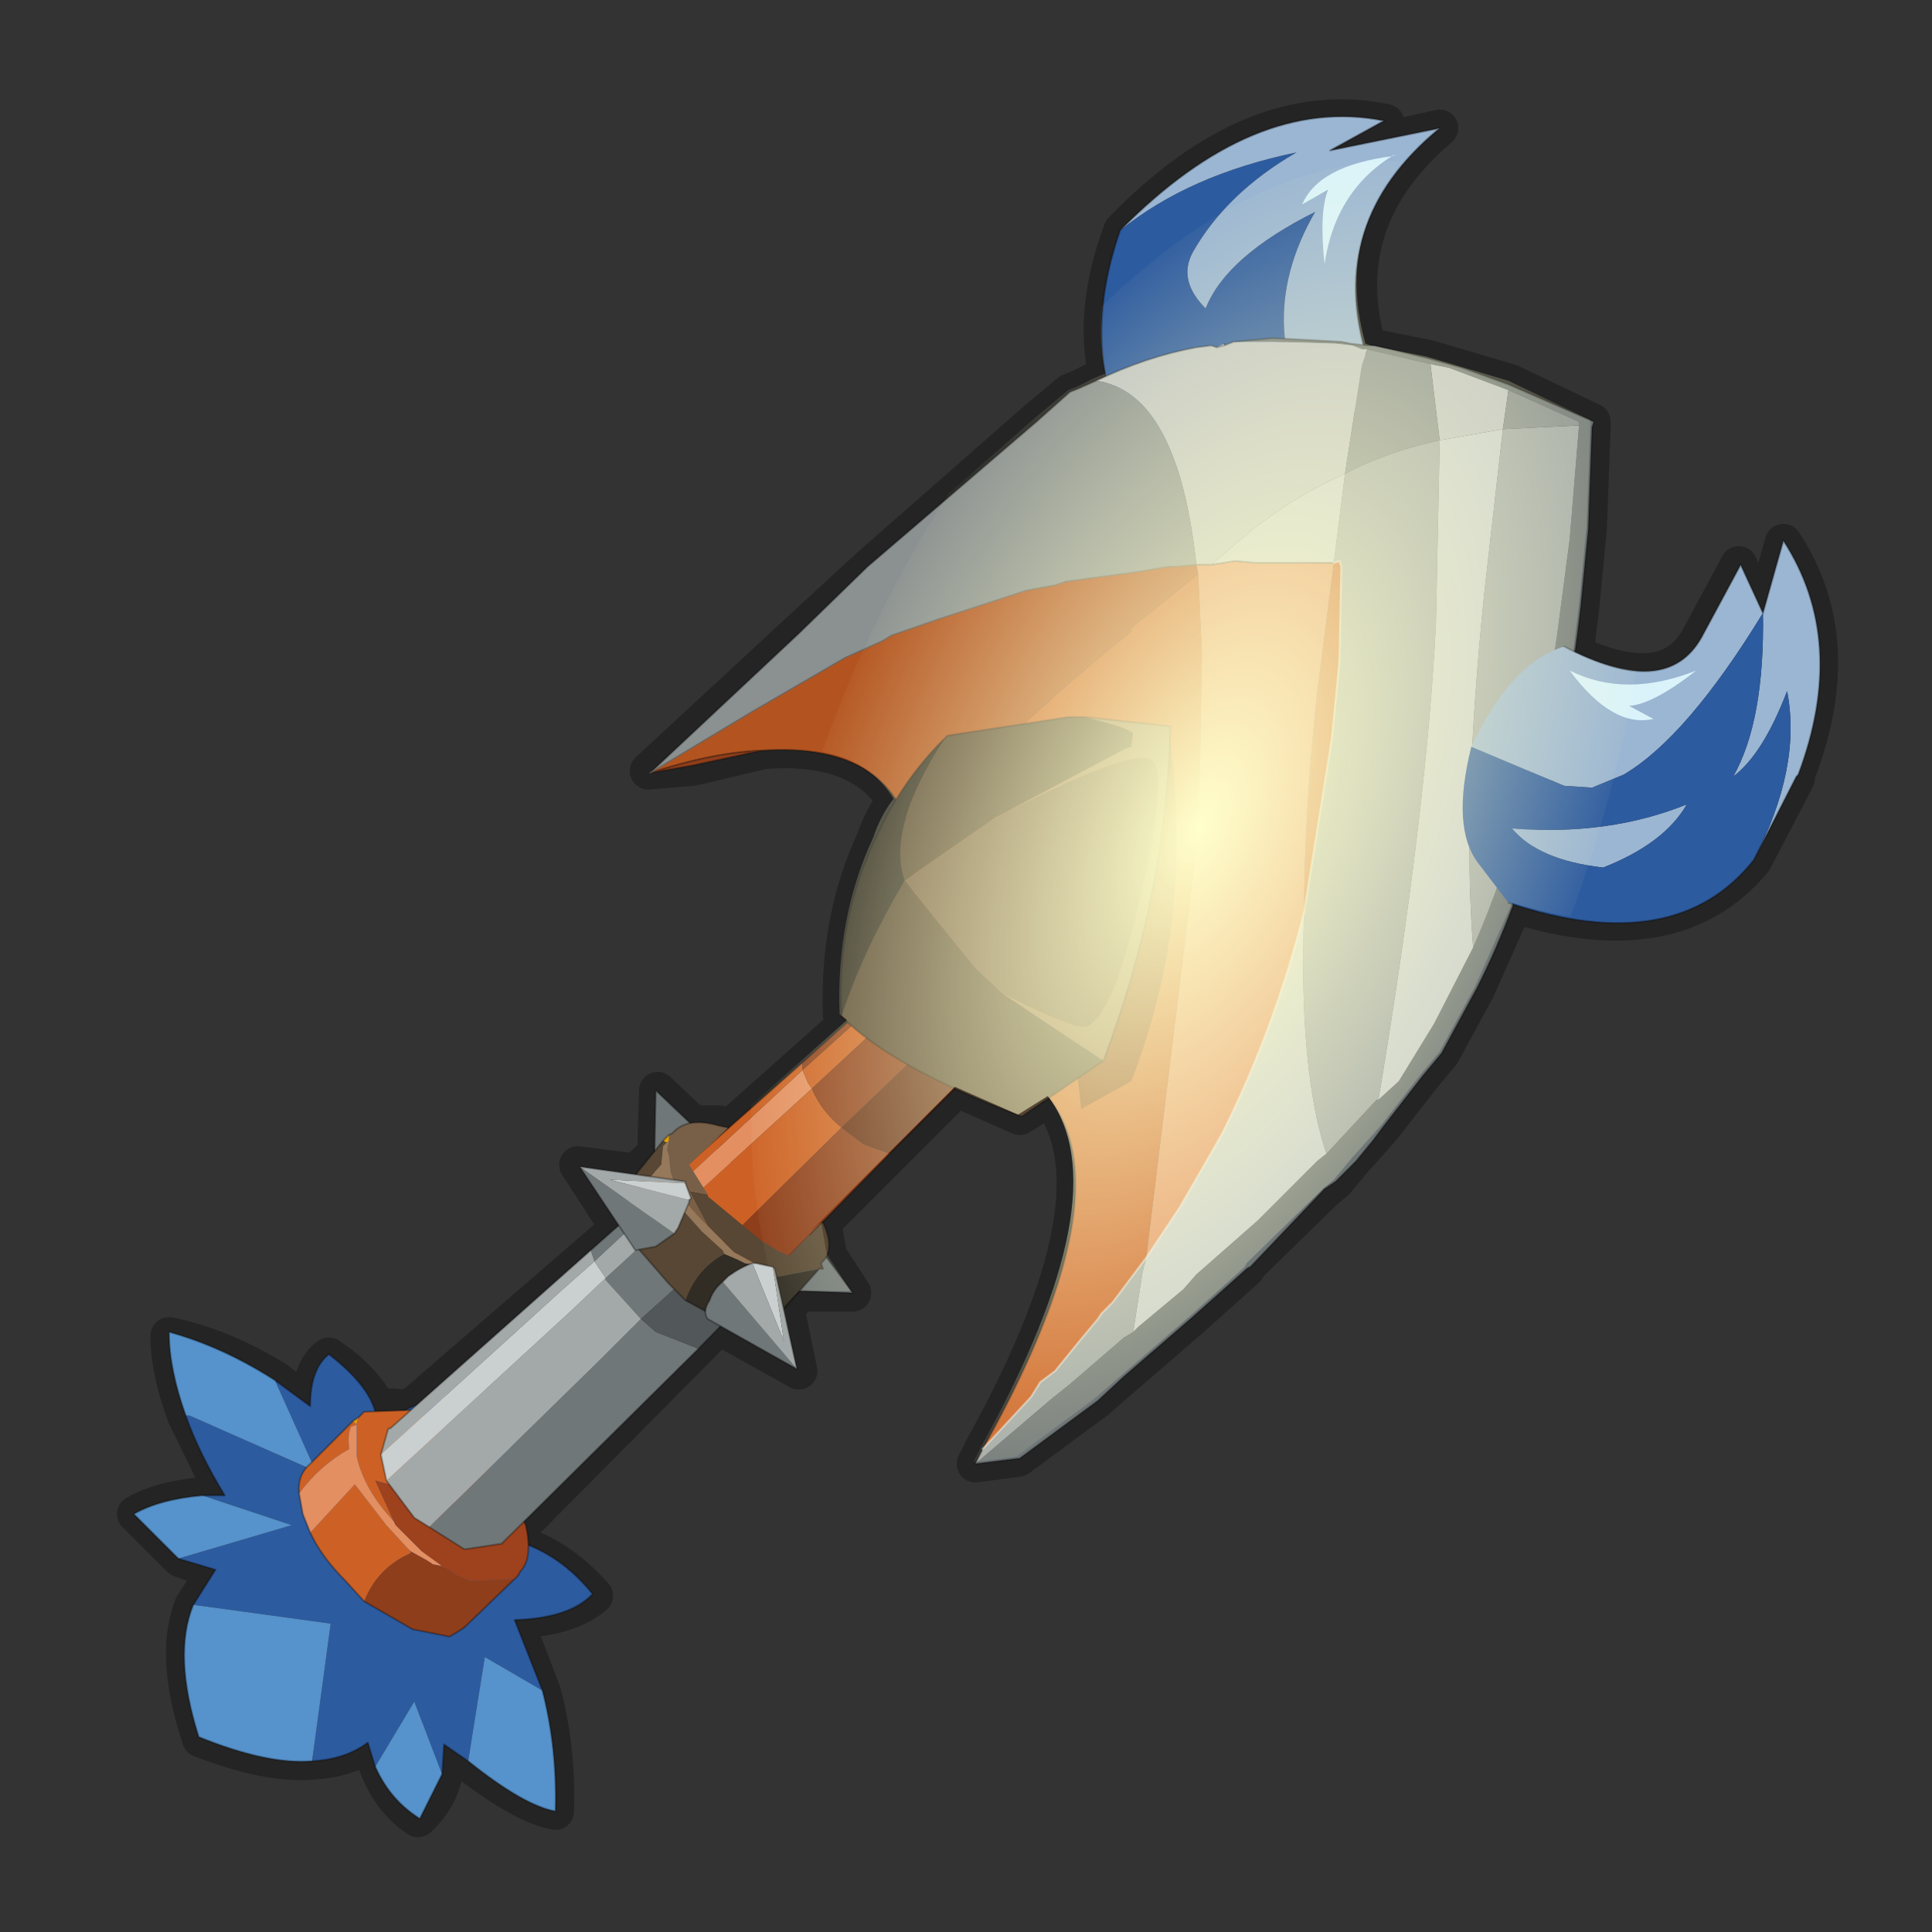 <?xml version="1.0" encoding="UTF-8" standalone="no"?>
<svg xmlns:xlink="http://www.w3.org/1999/xlink" height="520.0px" width="520.0px" xmlns="http://www.w3.org/2000/svg">
  <rect width="100%" height="100%" fill="#333333" stroke="none"/>
  <g transform="matrix(10.0, 0.0, 0.0, 10.0, 0.0, 0.0)">
    <use height="51.85" transform="matrix(1.0, 0.0, 0.0, 1.0, 0.05, 0.05)" width="51.85" xlink:href="#sprite0"/>
  </g>
  <defs>
    <g id="sprite0" transform="matrix(1.0, 0.0, 0.0, 1.0, -0.05, -0.05)">
      <use height="52.0" transform="matrix(0.998, 0.0, 0.0, 0.998, 0.05, 0.05)" width="52.0" xlink:href="#sprite1"/>
      <use height="46.8" transform="matrix(1.0, 0.0, 0.0, 1.0, 3.15, 2.65)" width="46.3" xlink:href="#shape1"/>
      <clipPath id="clipPath0" transform="matrix(1.0, 0.0, 0.0, 1.0, -0.05, -0.05)">
        <use height="45.8" transform="matrix(1.0, 0.0, 0.0, 1.0, 3.65, 3.15)" width="45.3" xlink:href="#shape2"/>
      </clipPath>
      <g clip-path="url(#clipPath0)">
        <use height="37.7" transform="matrix(0.573, 0.0, -0.28, 0.95, 26.75, 4.35)" width="37.7" xlink:href="#sprite2"/>
      </g>
    </g>
    <g id="sprite1" transform="matrix(1.0, 0.0, 0.0, 1.0, 0.0, 0.0)">
      <use height="52.0" transform="matrix(1.0, 0.0, 0.0, 1.0, 0.0, 0.0)" width="52.0" xlink:href="#shape0"/>
    </g>
    <g id="shape0" transform="matrix(1.0, 0.0, 0.0, 1.0, 0.0, 0.0)">
      <path d="M0.0 0.0 L52.0 0.0 52.0 52.0 0.0 52.0 0.0 0.0" fill="#ffba2e" fill-opacity="0.0" fill-rule="evenodd" stroke="none"/>
    </g>
    <g id="shape1" transform="matrix(1.0, 0.0, 0.0, 1.0, -3.15, -2.65)">
      <path d="M42.85 11.35 L42.85 11.5 42.75 14.2 42.55 16.3 42.4 17.5 42.4 17.6 Q44.9 18.75 45.75 17.15 L46.8 15.2 47.45 16.55 48.0 14.6 Q49.75 17.25 48.35 20.85 L48.35 20.95 47.2 23.15 Q45.1 25.7 40.75 24.35 L39.75 26.6 38.8 28.35 38.3 28.95 37.25 30.3 36.9 30.7 36.45 31.2 35.95 31.8 35.65 32.05 33.6 34.05 33.55 34.15 32.1 35.45 30.25 37.05 29.5 37.7 27.4 39.25 26.25 39.4 26.45 39.0 Q30.25 32.15 28.25 29.55 L27.45 30.05 25.75 29.3 21.85 33.2 22.15 32.95 22.3 33.8 22.95 34.8 21.55 34.8 21.15 35.2 21.5 36.9 19.35 35.7 13.65 41.45 14.2 41.65 Q15.15 42.0 16.0 42.95 15.3 43.55 13.85 43.6 L14.6 45.55 Q15.0 47.05 14.95 48.75 14.1 48.6 12.6 47.45 L12.0 46.95 11.95 47.75 Q11.8 48.45 11.25 48.95 10.5 48.45 10.15 47.5 L9.9 46.95 Q9.3 47.35 8.4 47.4 7.2 47.5 5.4 46.8 4.65 44.55 5.2 43.2 L5.8 42.3 4.85 41.95 3.65 40.75 Q4.35 40.35 5.5 40.25 L6.05 40.25 5.0 38.1 Q4.55 36.9 4.55 35.95 6.0 36.25 7.45 37.15 L8.35 37.85 Q8.35 36.85 8.85 36.5 9.75 37.1 10.15 37.85 L11.05 37.9 11.1 37.85 16.65 33.05 15.55 31.35 17.1 31.55 17.65 31.05 17.7 29.35 18.65 30.25 19.35 30.25 19.6 30.35 19.2 30.75 22.85 27.5 22.65 27.35 Q22.55 24.75 23.55 22.6 23.75 22.0 24.1 21.55 23.15 20.0 20.55 20.2 L18.65 20.65 17.45 20.75 21.5 17.0 23.4 15.25 27.9 11.3 28.8 10.55 29.05 10.45 29.45 10.25 29.8 10.1 Q29.4 8.35 30.2 6.2 33.75 2.55 37.3 3.3 L35.8 4.1 38.75 3.45 Q35.85 5.9 36.8 9.3 L36.95 9.35 38.45 9.65 39.3 9.9 40.65 10.3 42.85 11.35 M10.4 38.55 L10.45 38.5 10.4 38.55 M11.05 37.9 L11.05 37.95 11.05 37.9" fill="none" stroke="#000000" stroke-linecap="round" stroke-linejoin="round" stroke-opacity="0.302" stroke-width="1.0"/>
      <path d="M7.4 37.15 L8.35 37.85 Q8.35 36.85 8.85 36.45 10.15 37.45 10.15 38.35 12.15 37.2 13.45 37.4 14.15 39.45 13.3 41.35 14.85 41.55 15.95 42.9 15.35 43.55 13.85 43.6 L14.6 45.5 13.05 44.6 12.6 47.4 11.95 46.95 11.9 47.75 11.15 45.8 10.1 47.55 9.9 46.9 Q9.3 47.35 8.4 47.4 L8.9 43.7 5.25 43.2 5.2 43.2 5.8 42.25 4.8 41.95 7.85 41.05 5.45 40.25 6.05 40.25 Q5.35 39.1 5.0 38.1 L5.1 38.1 8.5 39.6 7.4 37.15" fill="#2d5b9f" fill-rule="evenodd" stroke="none"/>
      <path d="M7.4 37.15 L8.5 39.6 5.1 38.1 5.0 38.1 Q4.55 36.85 4.55 35.85 6.0 36.25 7.4 37.15 M5.45 40.25 L7.85 41.05 4.8 41.95 3.6 40.75 Q4.3 40.35 5.45 40.25 M5.2 43.2 L5.25 43.2 8.9 43.7 8.4 47.4 Q7.2 47.5 5.35 46.75 4.65 44.55 5.2 43.2 M10.1 47.55 L11.15 45.8 11.9 47.75 11.3 48.95 Q10.5 48.45 10.1 47.55 M12.6 47.4 L13.05 44.6 14.6 45.5 Q15.0 47.05 14.95 48.75 14.1 48.6 12.6 47.4" fill="#5692cb" fill-rule="evenodd" stroke="none"/>
      <path d="M14.6 45.5 L13.85 43.6 Q15.35 43.55 15.95 42.9 14.85 41.55 13.3 41.35 14.15 39.45 13.45 37.4 12.15 37.2 10.15 38.35 10.15 37.45 8.85 36.45 8.35 36.85 8.35 37.85 L7.4 37.15 Q6.0 36.25 4.55 35.85 4.55 36.85 5.0 38.1 5.35 39.1 6.05 40.25 L5.45 40.25 Q4.3 40.35 3.6 40.75 L4.8 41.95 5.8 42.25 5.2 43.2 Q4.65 44.55 5.35 46.75 7.2 47.5 8.4 47.4 9.3 47.35 9.9 46.9 L10.1 47.55 Q10.5 48.45 11.3 48.95 L11.9 47.75 11.95 46.95 12.6 47.4 M14.6 45.5 Q15.0 47.05 14.95 48.75 14.1 48.6 12.6 47.4" fill="none" stroke="#000000" stroke-linecap="round" stroke-linejoin="round" stroke-opacity="0.302" stroke-width="0.05"/>
      <path d="M9.5 38.25 L9.65 38.15 9.6 38.3 9.6 38.35 9.5 38.25 M11.05 41.75 L11.05 41.8 11.05 41.75" fill="#e6a000" fill-rule="evenodd" stroke="none"/>
      <path d="M11.9 42.15 L11.95 42.2 12.0 42.2 12.3 42.4 12.55 42.5 12.65 42.55 13.85 42.5 12.5 43.8 12.35 43.9 12.1 44.05 11.1 43.85 9.8 43.1 Q10.15 42.2 11.05 41.8 L11.05 41.75 11.5 42.0 11.65 42.1 11.9 42.15" fill="#8f3e1b" fill-rule="evenodd" stroke="none"/>
      <path d="M14.1 40.95 L10.1 39.85 10.6 40.95 Q9.8 40.1 9.6 39.2 L9.6 38.65 9.6 38.55 9.6 38.3 9.65 38.15 9.75 38.05 9.8 38.0 11.15 37.95 Q12.1 38.3 12.95 39.2 L13.75 40.3 14.1 40.95 M9.8 43.1 L9.3 42.55 Q8.65 41.9 8.35 41.25 L9.55 39.95 10.4 41.05 10.95 41.65 11.05 41.75 11.05 41.8 Q10.15 42.2 9.8 43.1 M8.05 40.2 Q8.0 39.7 8.35 39.4 L8.4 39.35 9.5 38.25 9.6 38.35 9.45 38.4 Q9.35 38.6 9.4 39.0 8.6 39.45 8.05 40.2" fill="#cd6125" fill-rule="evenodd" stroke="none"/>
      <path d="M10.6 40.95 L10.65 41.05 11.35 41.75 11.9 42.15 11.65 42.1 11.5 42.0 11.05 41.75 10.95 41.65 10.4 41.05 9.55 39.95 8.35 41.25 8.15 40.75 8.05 40.2 Q8.6 39.45 9.4 39.0 9.35 38.6 9.45 38.4 L9.6 38.35 9.6 38.3 9.6 38.55 9.6 38.65 9.6 39.2 Q9.8 40.1 10.6 40.95" fill="#e38f62" fill-rule="evenodd" stroke="none"/>
      <path d="M14.1 40.95 L14.15 41.05 Q14.35 41.95 14.0 42.3 L13.95 42.4 13.9 42.45 13.85 42.5 12.65 42.55 12.55 42.5 12.3 42.4 12.0 42.2 11.95 42.2 11.9 42.15 11.35 41.75 10.65 41.05 10.6 40.95 10.1 39.85 14.1 40.95" fill="#9e421d" fill-rule="evenodd" stroke="none"/>
      <path d="M13.85 42.5 L13.9 42.45 13.95 42.4 14.0 42.3 Q14.35 41.95 14.15 41.05 L14.1 40.95 M13.85 42.5 L12.5 43.8 12.35 43.9 12.1 44.05 11.1 43.85 9.8 43.1 9.3 42.55 Q8.65 41.9 8.35 41.25 L8.15 40.75 8.05 40.2 Q8.0 39.7 8.35 39.4 L8.4 39.35 9.5 38.25 9.65 38.15 9.75 38.05 9.8 38.0 11.15 37.95 Q12.1 38.3 12.95 39.2 L13.75 40.3 14.1 40.95" fill="none" stroke="#000000" stroke-linecap="round" stroke-linejoin="round" stroke-opacity="0.302" stroke-width="0.05"/>
      <path d="M19.7 31.3 L19.75 31.4 19.65 31.8 19.6 31.8 19.5 31.85 18.85 32.25 18.7 32.3 18.1 32.3 Q17.7 32.3 17.6 32.05 L17.65 29.35 19.7 31.3" fill="#707778" fill-rule="evenodd" stroke="none"/>
      <path d="M19.7 31.3 L17.65 29.35 17.6 32.05 Q17.7 32.3 18.1 32.3 L18.7 32.3 18.85 32.25 19.5 31.85 19.6 31.8 19.65 31.8 19.75 31.4 19.7 31.3 Z" fill="none" stroke="#000000" stroke-linecap="round" stroke-linejoin="round" stroke-opacity="0.302" stroke-width="0.05"/>
      <path d="M21.3 32.55 L21.15 32.5 Q21.0 32.45 20.75 32.65 L20.7 32.65 20.75 32.7 20.3 33.35 20.2 33.55 Q20.1 33.9 20.15 34.2 20.15 34.6 20.35 34.7 L22.95 34.8 21.3 32.55" fill="#707778" fill-rule="evenodd" stroke="none"/>
      <path d="M21.3 32.55 L22.95 34.8 20.35 34.7 Q20.15 34.6 20.15 34.2 20.1 33.9 20.2 33.55 L20.3 33.35 20.75 32.7 20.7 32.65 20.75 32.65 Q21.0 32.45 21.15 32.5 L21.3 32.55 Z" fill="none" stroke="#000000" stroke-linecap="round" stroke-linejoin="round" stroke-opacity="0.302" stroke-width="0.05"/>
      <path d="M21.6 28.8 L21.75 29.15 21.85 29.3 18.4 32.45 18.2 31.95 21.6 28.8" fill="#e38f62" fill-rule="evenodd" stroke="none"/>
      <path d="M30.65 24.35 L30.25 24.2 30.2 24.2 29.6 23.85 29.35 23.6 28.85 22.9 25.3 26.1 21.85 29.3 21.75 29.15 21.6 28.8 25.15 25.6 25.15 25.7 25.2 25.55 28.65 22.5 28.65 22.25 28.7 22.2 29.25 22.25 30.1 22.95 30.7 23.75 30.7 24.3 30.65 24.35 M18.2 31.95 L18.15 31.85 18.1 31.7 21.6 28.6 21.6 28.8 18.2 31.95 M18.4 32.45 L21.85 29.3 Q22.1 29.9 22.65 30.35 L19.35 33.6 18.45 32.65 18.4 32.45" fill="#cd6125" fill-rule="evenodd" stroke="none"/>
      <path d="M28.65 22.25 L28.65 22.5 25.2 25.55 25.15 25.6 21.6 28.8 21.6 28.6 28.65 22.25 M21.85 29.3 L25.3 26.1 28.85 22.9 29.35 23.6 29.6 23.85 28.4 24.8 26.1 27.05 22.65 30.35 23.25 30.8 23.95 31.05 20.85 34.2 19.8 33.85 19.35 33.6 22.65 30.35 Q22.1 29.9 21.85 29.3" fill="#8f3e1b" fill-rule="evenodd" stroke="none"/>
      <path d="M25.2 25.55 L25.15 25.7 25.15 25.6 25.2 25.55" fill="#f2db00" fill-rule="evenodd" stroke="none"/>
      <path d="M29.6 23.85 L30.2 24.2 30.25 24.2 30.65 24.35 27.45 27.6 27.15 27.85 23.95 31.05 23.25 30.8 22.65 30.35 26.1 27.05 28.4 24.8 29.6 23.85 M27.45 27.6 L27.15 27.85 27.45 27.6" fill="#662b13" fill-rule="evenodd" stroke="none"/>
      <path d="M16.3 34.4 L16.3 34.45 16.3 34.4" fill="#a3bde3" fill-rule="evenodd" stroke="none"/>
      <path d="M18.1 31.7 L18.15 31.85 18.2 31.95 16.7 33.3 16.0 33.95 15.9 33.65 18.1 31.7 M18.8 36.3 L13.5 41.55 12.5 41.7 11.55 41.1 16.2 36.55 17.25 35.5 16.3 34.45 16.3 34.4 16.9 33.85 18.4 32.45 18.45 32.65 19.35 33.6 17.75 35.05 17.25 35.5 17.65 35.85 18.8 36.3" fill="#707778" fill-rule="evenodd" stroke="none"/>
      <path d="M15.9 33.65 L16.0 33.95 16.7 33.3 18.2 31.95 18.4 32.45 16.9 33.85 16.3 34.4 16.3 34.45 17.25 35.5 16.2 36.55 11.55 41.1 11.15 40.85 10.4 39.85 15.35 35.3 16.3 34.4 16.0 33.95 15.15 34.7 10.25 39.15 10.45 38.45 10.5 38.45 15.9 33.65" fill="#a3a9a9" fill-rule="evenodd" stroke="none"/>
      <path d="M10.4 39.85 L10.25 39.15 15.15 34.7 16.0 33.95 16.3 34.4 15.35 35.3 10.4 39.85" fill="#cacfcf" fill-rule="evenodd" stroke="none"/>
      <path d="M19.35 33.6 L19.8 33.85 20.85 34.2 18.8 36.3 17.65 35.85 17.25 35.5 17.75 35.05 19.35 33.6" fill="#525759" fill-rule="evenodd" stroke="none"/>
      <path d="M30.65 24.35 L30.7 24.3 30.7 23.75 30.1 22.95 29.25 22.25 28.7 22.2 28.65 22.25 21.6 28.6 18.1 31.7 15.9 33.65 M23.95 31.05 L27.15 27.85 27.45 27.6 30.65 24.35 M20.85 34.2 L23.95 31.05 M20.85 34.2 L18.8 36.3 13.5 41.55 12.5 41.7 11.55 41.1 11.15 40.85 10.4 39.85 10.25 39.15 10.45 38.45 10.5 38.45 15.9 33.65" fill="none" stroke="#000000" stroke-linecap="round" stroke-linejoin="round" stroke-opacity="0.302" stroke-width="0.05"/>
      <path d="M30.15 6.2 Q32.0 4.7 34.9 4.1 33.0 5.2 32.1 6.8 31.7 7.55 32.45 8.3 33.0 6.9 35.4 5.7 33.55 8.9 35.75 11.95 L34.2 12.85 Q31.5 13.1 30.3 11.6 L30.25 11.6 Q29.1 9.2 30.15 6.2" fill="#2d5b9f" fill-rule="evenodd" stroke="none"/>
      <path d="M30.15 6.2 Q33.75 2.55 37.25 3.25 L35.8 4.05 38.75 3.45 Q35.65 6.0 36.8 9.65 36.85 10.95 35.75 11.95 33.55 8.9 35.4 5.7 33.0 6.9 32.45 8.3 31.7 7.55 32.1 6.8 33.0 5.2 34.9 4.1 32.0 4.7 30.15 6.2" fill="#9bb6d2" fill-rule="evenodd" stroke="none"/>
      <path d="M35.75 11.95 Q36.85 10.95 36.8 9.65 35.65 6.0 38.75 3.45 L35.8 4.05 37.25 3.25 Q33.75 2.55 30.15 6.2 29.1 9.2 30.25 11.6 L30.35 11.75 M35.75 11.95 L34.2 12.85 Q31.5 13.1 30.3 11.6" fill="none" stroke="#000000" stroke-linecap="round" stroke-linejoin="round" stroke-opacity="0.302" stroke-width="0.05"/>
      <path d="M37.5 4.2 L37.55 4.15 Q35.95 5.1 35.65 7.1 35.5 5.7 35.75 5.1 L35.05 5.5 Q35.5 4.45 37.5 4.2" fill="#daf3fa" fill-rule="evenodd" stroke="none"/>
      <path d="M33.2 9.2 L34.25 9.1 36.1 9.2 36.35 9.25 36.8 9.3 37.0 9.3 38.45 9.65 39.35 9.9 40.6 10.35 42.9 11.35 42.85 11.5 42.75 14.25 42.55 16.3 Q41.85 22.45 39.75 26.6 L38.8 28.35 38.3 28.95 37.25 30.3 36.95 30.7 36.5 31.25 35.95 31.8 35.65 32.0 33.65 34.1 Q33.6 34.1 33.5 34.2 L32.1 35.45 30.25 37.05 29.55 37.7 27.45 39.25 26.25 39.4 28.3 37.65 28.8 37.25 30.25 36.0 30.5 35.85 30.65 35.7 31.85 34.7 32.2 34.3 33.85 32.85 35.45 31.25 35.7 31.05 35.75 31.0 37.05 29.6 37.1 29.6 37.65 29.1 38.6 27.55 39.65 25.5 Q41.35 21.65 42.0 16.4 L42.25 14.5 42.5 11.45 42.5 11.35 40.6 10.5 39.0 9.9 38.5 9.8 36.8 9.4 36.65 9.4 36.4 9.3 35.95 9.25 34.25 9.2 33.2 9.2" fill="#707778" fill-rule="evenodd" stroke="none"/>
      <path d="M26.25 39.4 L26.45 39.0 27.75 37.6 28.0 37.2 28.4 36.9 29.05 36.1 29.55 35.5 29.65 35.35 29.95 35.05 30.85 33.85 30.75 34.25 30.5 35.85 30.25 36.0 28.8 37.25 28.3 37.65 26.25 39.4 M42.5 11.45 L42.25 14.5 42.0 16.4 Q41.35 21.65 39.65 25.5 39.35 21.85 39.95 15.95 L40.45 11.55 42.5 11.45 M37.1 29.6 L37.05 29.6 35.75 31.0 35.7 31.05 Q34.95 28.8 35.1 24.55 L35.85 19.85 36.05 17.8 36.1 15.25 36.05 15.1 35.9 15.15 36.2 12.75 Q37.35 12.15 38.75 11.85 L38.65 16.75 Q38.4 21.85 37.1 29.6" fill="#a3a9a9" fill-rule="evenodd" stroke="none"/>
      <path d="M39.65 25.5 L38.6 27.55 37.65 29.1 37.1 29.6 Q38.4 21.85 38.65 16.75 L38.75 11.85 40.45 11.55 39.95 15.95 Q39.35 21.85 39.65 25.5 M35.7 31.05 L35.45 31.25 33.85 32.85 32.2 34.3 31.85 34.7 30.65 35.7 30.5 35.85 30.75 34.25 30.85 33.85 31.25 33.25 31.75 32.5 32.5 31.2 32.9 30.5 Q34.3 27.7 35.1 24.55 34.95 28.8 35.7 31.05 M35.9 15.15 L33.8 15.15 33.25 15.1 32.6 15.2 33.65 14.3 Q34.85 13.35 36.2 12.75 L35.9 15.15" fill="#cacfcf" fill-rule="evenodd" stroke="none"/>
      <path d="M29.5 10.25 Q30.85 9.6 32.2 9.35 L32.6 9.3 32.75 9.35 32.95 9.25 32.95 9.3 33.2 9.2 34.25 9.2 35.95 9.25 36.4 9.3 36.65 9.4 36.8 9.4 36.65 9.85 36.2 12.75 Q34.85 13.35 33.65 14.3 L32.6 15.2 32.2 15.2 Q31.7 10.55 29.5 10.25 M38.5 9.8 L39.0 9.9 40.6 10.5 40.45 11.55 38.75 11.85 38.5 9.8 M32.95 9.3 L32.75 9.35 32.95 9.3" fill="#c0c4c4" fill-rule="evenodd" stroke="none"/>
      <path d="M17.5 20.8 L21.5 17.05 23.35 15.25 27.9 11.35 28.8 10.55 29.05 10.45 29.5 10.25 Q31.7 10.55 32.2 15.2 L31.65 15.25 31.45 15.25 30.55 15.4 28.7 15.65 28.4 15.75 27.85 15.85 27.6 15.9 25.3 16.65 24.0 17.1 23.75 17.25 23.2 17.5 22.75 17.7 20.25 19.15 17.5 20.8 M36.8 9.4 L38.5 9.8 38.75 11.85 Q37.35 12.15 36.2 12.75 L36.65 9.85 36.8 9.4 M40.6 10.5 L42.5 11.35 42.5 11.45 40.45 11.55 40.6 10.5" fill="#8b9191" fill-rule="evenodd" stroke="none"/>
      <path d="M26.45 39.0 Q32.5 28.2 23.9 27.95 L24.5 25.25 24.6 22.9 24.65 22.4 25.45 21.6 Q27.8 19.1 30.45 17.0 L30.45 16.9 32.25 15.45 32.35 17.6 32.3 20.55 32.2 22.85 30.85 33.85 29.95 35.05 29.65 35.35 29.55 35.5 29.05 36.1 28.4 36.9 28.0 37.2 27.75 37.6 26.45 39.0 M35.1 24.55 Q35.1 21.95 35.45 18.65 L35.9 15.15 36.05 15.1 36.1 15.25 36.05 17.8 35.85 19.85 35.1 24.55" fill="#cd6125" fill-rule="evenodd" stroke="none"/>
      <path d="M24.6 22.9 Q24.15 19.95 20.5 20.2 19.2 20.25 17.5 20.8 L20.25 19.15 22.75 17.7 23.2 17.5 23.75 17.25 24.0 17.1 25.3 16.65 27.6 15.9 27.85 15.85 28.4 15.75 28.7 15.65 30.55 15.4 31.45 15.25 31.65 15.25 32.2 15.2 32.25 15.45 30.45 16.9 30.45 17.0 Q27.8 19.1 25.45 21.6 L24.65 22.4 24.6 22.9" fill="#b35420" fill-rule="evenodd" stroke="none"/>
      <path d="M32.25 15.45 L32.2 15.2 32.6 15.2 33.25 15.1 33.8 15.15 35.9 15.15 35.45 18.65 Q35.1 21.95 35.1 24.55 34.3 27.7 32.9 30.5 L32.5 31.2 31.75 32.5 31.25 33.25 30.85 33.85 32.2 22.85 32.3 20.55 32.35 17.6 32.25 15.45" fill="#e38f62" fill-rule="evenodd" stroke="none"/>
      <path d="M20.5 20.2 L18.65 20.6 17.5 20.8 Q19.2 20.25 20.5 20.2" fill="#8f3e1b" fill-rule="evenodd" stroke="none"/>
      <path d="M33.2 9.2 L34.25 9.1 36.1 9.2 36.35 9.25 36.8 9.3 37.0 9.3 38.45 9.65 39.35 9.9 40.6 10.35 42.9 11.35 42.85 11.5 42.75 14.25 42.55 16.3 Q41.85 22.45 39.75 26.6 L38.8 28.35 38.3 28.95 37.25 30.3 36.95 30.7 36.5 31.25 35.95 31.8 35.65 32.0 33.65 34.1 Q33.6 34.1 33.5 34.2 L32.1 35.45 30.25 37.05 29.55 37.7 27.45 39.25 26.25 39.4 26.45 39.0 Q32.5 28.2 23.9 27.95 L24.5 25.25 24.6 22.9 Q24.15 19.95 20.5 20.2 L18.65 20.6 17.5 20.8 21.5 17.05 23.35 15.25 27.9 11.35 28.8 10.55 29.05 10.45 29.5 10.25 Q30.85 9.6 32.2 9.35 L32.6 9.3 32.75 9.35 32.95 9.3 33.2 9.2 M32.95 9.25 L32.95 9.3 M20.5 20.2 Q19.2 20.25 17.5 20.8" fill="none" stroke="#000000" stroke-linecap="round" stroke-linejoin="round" stroke-opacity="0.302" stroke-width="0.05"/>
      <path d="M17.5 20.8 L20.25 19.15 22.75 17.7 23.2 17.5 23.75 17.25 24.0 17.1 25.3 16.65 27.6 15.9 27.85 15.85 28.4 15.75 28.7 15.65 30.55 15.4 31.45 15.25 31.65 15.25 32.2 15.2 M35.9 15.15 L33.8 15.15 33.25 15.1 32.6 15.2 32.2 15.2" fill="none" stroke="#606666" stroke-linecap="round" stroke-linejoin="round" stroke-opacity="0.502" stroke-width="0.05"/>
      <path d="M30.85 33.85 L31.25 33.25 31.75 32.5 32.5 31.2 32.9 30.5 Q34.3 27.7 35.1 24.55 M35.9 15.15 L36.05 15.1 36.1 15.25 36.05 17.8 35.85 19.85 35.1 24.55 M30.85 33.85 L29.95 35.05 29.65 35.35 29.55 35.5 29.05 36.1 28.4 36.9 28.0 37.2 27.75 37.6 26.45 39.0" fill="none" stroke="#ffffff" stroke-linecap="round" stroke-linejoin="round" stroke-opacity="0.502" stroke-width="0.05"/>
      <path d="M29.1 29.85 L28.7 26.3 31.3 19.7 31.45 19.65 Q32.2 24.6 30.45 29.1 L29.1 29.85" fill="#000000" fill-opacity="0.302" fill-rule="evenodd" stroke="none"/>
      <path d="M29.1 19.3 L29.15 19.3 29.2 19.3 29.1 19.3" fill="#ffff2f" fill-rule="evenodd" stroke="none"/>
      <path d="M25.25 20.05 L25.35 19.95 25.5 19.8 25.45 19.85 25.25 20.05 25.35 19.95 25.25 20.05" fill="#f6de5c" fill-rule="evenodd" stroke="none"/>
      <path d="M29.2 19.3 L29.15 19.3 29.2 19.3" fill="#f5bd09" fill-rule="evenodd" stroke="none"/>
      <path d="M22.65 27.35 Q22.5 24.8 23.55 22.6 24.2 21.15 25.25 20.05 L25.45 19.85 Q23.85 22.3 24.35 23.7 23.2 25.65 22.65 27.35" fill="#312c24" fill-rule="evenodd" stroke="none"/>
      <path d="M29.1 19.3 L29.2 19.3 Q30.45 19.6 30.5 19.75 L30.45 20.1 30.3 20.15 27.0 21.9 26.8 22.0 24.35 23.7 26.25 26.05 27.0 26.75 29.7 28.55 27.5 30.05 Q23.95 28.7 22.65 27.35 23.2 25.65 24.35 23.7 23.85 22.3 25.45 19.85 L25.5 19.8 28.75 19.3 29.05 19.3 29.1 19.3" fill="#574734" fill-rule="evenodd" stroke="none"/>
      <path d="M24.35 23.7 L26.8 22.0 27.0 21.9 Q30.7 20.0 31.05 20.5 31.4 21.1 30.7 24.1 30.0 27.2 29.3 27.6 29.05 27.8 27.0 26.75 L26.25 26.05 24.35 23.7" fill="#786048" fill-rule="evenodd" stroke="none"/>
      <path d="M29.2 19.3 L31.5 19.55 Q31.4 24.05 29.7 28.55 L27.0 26.75 Q29.05 27.8 29.3 27.6 30.0 27.2 30.7 24.1 31.4 21.1 31.05 20.5 30.7 20.0 27.0 21.9 L30.3 20.15 30.45 20.1 30.5 19.75 Q30.45 19.6 29.2 19.3" fill="#96785a" fill-rule="evenodd" stroke="none"/>
      <path d="M29.15 19.3 L29.1 19.3 M29.15 19.3 L29.2 19.3 31.5 19.55 Q31.4 24.05 29.7 28.55 L27.5 30.05 Q23.95 28.7 22.65 27.35 22.5 24.8 23.55 22.6 24.2 21.15 25.25 20.05 L25.35 19.95 25.5 19.8 28.75 19.3 29.05 19.3 29.1 19.3 M25.25 20.05 L25.45 19.85 25.5 19.8 M25.25 20.05 L25.35 19.95" fill="none" stroke="#000000" stroke-linecap="round" stroke-linejoin="round" stroke-opacity="0.302" stroke-width="0.05"/>
      <path d="M17.85 30.7 L17.95 30.75 17.85 30.85 17.8 31.35 16.7 32.55 Q16.65 32.05 16.9 31.75 L17.0 31.75 17.85 30.7 M19.05 32.15 L19.05 32.2 20.5 33.4 21.0 33.7 21.25 33.8 22.15 32.9 Q22.5 33.65 22.1 34.0 L22.15 34.15 22.1 34.15 22.05 34.15 21.0 34.35 20.85 34.35 20.8 34.3 20.6 34.2 20.35 34.1 20.3 34.05 20.3 34.0 19.75 33.7 19.1 33.05 19.05 33.0 18.55 32.05 19.05 32.15 M18.45 35.0 L18.0 34.55 17.0 33.4 18.05 32.2 18.9 33.15 19.45 33.65 19.5 33.75 Q18.75 34.15 18.45 35.0 M20.65 34.15 L20.6 34.15 20.65 34.2 20.65 34.15" fill="#574734" fill-rule="evenodd" stroke="none"/>
      <path d="M22.05 34.15 L20.9 35.45 20.9 35.5 20.8 35.5 20.5 35.7 19.7 35.6 19.55 35.6 18.45 35.0 Q18.75 34.15 19.5 33.75 L19.85 33.9 20.05 34.0 20.3 34.05 20.35 34.1 20.6 34.2 20.8 34.3 20.85 34.35 21.0 34.35 22.05 34.15" fill="#312c24" fill-rule="evenodd" stroke="none"/>
      <path d="M18.0 30.7 L18.0 30.55 18.1 30.5 Q18.5 30.05 19.35 30.3 L19.6 30.35 18.55 31.35 19.05 32.15 18.55 32.05 19.05 33.0 Q18.35 32.35 18.1 31.7 L18.05 31.55 18.0 31.1 17.95 30.95 18.0 30.7" fill="#786048" fill-rule="evenodd" stroke="none"/>
      <path d="M17.85 30.7 L18.0 30.55 18.0 30.7 17.95 30.75 17.85 30.7" fill="#e6a000" fill-rule="evenodd" stroke="none"/>
      <path d="M17.95 30.75 L18.0 30.7 17.95 30.95 18.0 31.1 18.05 31.55 18.1 31.7 Q18.35 32.35 19.05 33.0 L19.1 33.05 19.75 33.7 20.3 34.0 20.3 34.05 20.05 34.0 19.85 33.9 19.5 33.75 19.45 33.65 18.9 33.15 18.05 32.2 17.0 33.4 16.85 33.0 16.8 32.85 16.7 32.55 17.8 31.35 17.85 30.85 17.95 30.75" fill="#96785a" fill-rule="evenodd" stroke="none"/>
      <path d="M19.1 33.05 L19.05 33.0 19.1 33.05" fill="#f2be00" fill-rule="evenodd" stroke="none"/>
      <path d="M20.65 34.15 L20.65 34.2 20.6 34.15 20.65 34.15" fill="#f2db00" fill-rule="evenodd" stroke="none"/>
      <path d="M18.0 30.55 L17.85 30.7 M18.0 30.55 L18.1 30.5 Q18.5 30.05 19.35 30.3 L19.6 30.35 M22.15 32.9 Q22.5 33.65 22.1 34.0 L22.15 34.15 22.1 34.15 22.05 34.15 20.9 35.45 20.9 35.5 20.8 35.5 20.5 35.7 19.7 35.6 19.55 35.6 18.45 35.0 18.0 34.55 17.0 33.4 16.85 33.0 16.8 32.85 16.7 32.55 Q16.65 32.05 16.9 31.75 L17.0 31.75 17.85 30.7" fill="none" stroke="#000000" stroke-linecap="round" stroke-linejoin="round" stroke-opacity="0.302" stroke-width="0.05"/>
      <path d="M21.45 36.85 L19.05 35.5 Q18.9 35.3 19.1 35.0 19.2 34.7 19.45 34.5 L21.45 36.85" fill="#707778" fill-rule="evenodd" stroke="none"/>
      <path d="M20.25 34.0 L20.35 34.0 20.8 34.1 21.1 36.1 20.25 34.0" fill="#cacfcf" fill-rule="evenodd" stroke="none"/>
      <path d="M19.45 34.5 L19.6 34.35 Q19.95 34.1 20.25 34.0 L21.1 36.1 20.8 34.1 20.85 34.15 21.45 36.85 19.45 34.5" fill="#a3a9a9" fill-rule="evenodd" stroke="none"/>
      <path d="M21.45 36.85 L19.05 35.5 Q18.9 35.3 19.1 35.0 19.2 34.7 19.45 34.5 L19.6 34.35 Q19.95 34.1 20.25 34.0 L20.35 34.0 20.8 34.1 20.85 34.15 21.45 36.85 Z" fill="none" stroke="#000000" stroke-linecap="round" stroke-linejoin="round" stroke-opacity="0.302" stroke-width="0.05"/>
      <path d="M15.6 31.4 L17.1 33.65 17.65 33.55 18.15 33.2 15.6 31.4" fill="#707778" fill-rule="evenodd" stroke="none"/>
      <path d="M18.55 32.3 L18.6 32.25 18.45 31.85 16.4 31.75 18.55 32.3" fill="#cacfcf" fill-rule="evenodd" stroke="none"/>
      <path d="M18.15 33.2 L18.25 33.05 18.55 32.35 18.55 32.3 16.4 31.75 18.45 31.85 18.45 31.8 15.6 31.4 18.15 33.2" fill="#a3a9a9" fill-rule="evenodd" stroke="none"/>
      <path d="M15.6 31.4 L17.1 33.65 17.65 33.55 18.15 33.2 18.25 33.05 18.55 32.35 18.55 32.3 18.6 32.25 18.45 31.85 18.45 31.8 15.6 31.4 Z" fill="none" stroke="#000000" stroke-linecap="round" stroke-linejoin="round" stroke-opacity="0.302" stroke-width="0.05"/>
      <path d="M42.1 17.4 Q44.85 18.85 45.8 17.15 L46.85 15.2 47.45 16.5 48.0 14.55 Q49.75 17.25 48.4 20.85 L48.35 20.9 47.2 23.15 Q48.5 20.65 48.1 18.6 47.45 20.3 46.65 20.9 47.5 19.4 47.45 16.5 45.4 19.85 43.7 20.85 L42.85 21.2 42.1 21.15 39.6 20.1 Q40.65 17.85 42.1 17.4 M40.7 22.3 Q43.3 22.5 45.4 21.65 44.8 22.7 43.15 23.35 41.4 23.15 40.7 22.3" fill="#9bb6d2" fill-rule="evenodd" stroke="none"/>
      <path d="M47.2 23.15 Q45.1 25.8 40.6 24.3 L39.8 23.25 Q39.05 22.3 39.6 20.1 L42.1 21.15 42.85 21.2 43.7 20.85 Q45.4 19.85 47.45 16.5 47.5 19.4 46.65 20.9 47.45 20.3 48.1 18.6 48.5 20.65 47.2 23.15 M40.7 22.3 Q41.4 23.15 43.15 23.35 44.8 22.7 45.4 21.65 43.3 22.5 40.7 22.3" fill="#2d5b9f" fill-rule="evenodd" stroke="none"/>
      <path d="M42.1 17.4 Q44.85 18.85 45.8 17.15 L46.85 15.2 47.45 16.5 48.0 14.55 Q49.75 17.25 48.4 20.85 L48.35 20.9 47.2 23.15 Q45.1 25.8 40.6 24.3" fill="none" stroke="#000000" stroke-linecap="round" stroke-linejoin="round" stroke-opacity="0.302" stroke-width="0.05"/>
      <path d="M44.5 19.35 Q43.4 19.6 42.25 18.05 43.75 18.8 45.65 18.05 44.5 18.95 43.85 19.0 L44.5 19.35" fill="#daf3fa" fill-rule="evenodd" stroke="none"/>
    </g>
    <g id="shape2" transform="matrix(1.0, 0.0, 0.0, 1.0, -3.65, -3.15)">
      <path d="M42.85 11.35 L42.85 11.5 42.75 14.2 42.55 16.3 42.4 17.5 42.4 17.6 Q44.9 18.75 45.75 17.15 L46.8 15.2 47.45 16.55 48.0 14.6 Q49.75 17.25 48.35 20.85 L48.35 20.95 47.2 23.15 Q45.1 25.7 40.75 24.35 L39.75 26.6 38.8 28.35 38.3 28.95 37.25 30.3 36.9 30.7 36.45 31.2 35.95 31.8 35.65 32.05 33.6 34.05 33.55 34.15 32.1 35.45 30.25 37.05 29.5 37.7 27.4 39.25 26.25 39.4 26.45 39.0 Q30.25 32.15 28.25 29.55 L27.45 30.05 25.75 29.3 21.85 33.2 22.15 32.95 22.3 33.8 22.95 34.8 21.55 34.8 21.15 35.2 21.5 36.9 19.35 35.7 13.65 41.45 14.2 41.65 Q15.15 42.0 16.0 42.95 15.3 43.55 13.85 43.6 L14.6 45.55 Q15.0 47.05 14.95 48.75 14.1 48.6 12.6 47.45 L12.0 46.95 11.95 47.75 Q11.8 48.45 11.25 48.95 10.5 48.45 10.15 47.5 L9.9 46.95 Q9.3 47.35 8.4 47.4 7.2 47.5 5.4 46.8 4.65 44.55 5.2 43.2 L5.8 42.3 4.85 41.95 3.65 40.75 Q4.35 40.35 5.5 40.25 L6.05 40.25 5.0 38.1 Q4.55 36.9 4.55 35.95 6.0 36.25 7.45 37.15 L8.35 37.85 Q8.35 36.85 8.85 36.5 9.75 37.1 10.15 37.85 L11.05 37.9 11.1 37.85 16.65 33.05 15.55 31.35 17.1 31.55 17.65 31.05 17.7 29.35 18.65 30.25 19.35 30.25 19.6 30.35 19.2 30.75 22.85 27.5 22.65 27.35 Q22.55 24.75 23.55 22.6 23.75 22.0 24.1 21.55 23.15 20.0 20.55 20.2 L18.65 20.65 17.45 20.75 21.5 17.0 23.4 15.25 27.9 11.3 28.8 10.55 29.05 10.45 29.45 10.25 29.8 10.1 Q29.4 8.35 30.2 6.2 33.75 2.55 37.3 3.3 L35.8 4.1 38.75 3.45 Q35.85 5.9 36.8 9.3 L36.95 9.35 38.45 9.65 39.3 9.9 40.65 10.3 42.85 11.35" fill="#ff0000" fill-rule="evenodd" stroke="none"/>
    </g>
    <g id="sprite2" transform="matrix(1.0, 0.0, 0.0, 1.0, 0.0, 0.0)">
      <use height="37.7" transform="matrix(1.0, 0.0, 0.0, 1.0, 0.0, 0.0)" width="37.7" xlink:href="#shape3"/>
    </g>
    <g id="shape3" transform="matrix(1.0, 0.0, 0.0, 1.0, 0.0, 0.0)">
      <path d="M37.7 18.85 Q37.7 26.65 32.15 32.15 26.65 37.7 18.85 37.7 11.05 37.7 5.5 32.15 0.0 26.65 0.0 18.85 0.0 11.05 5.5 5.5 11.05 0.0 18.85 0.0 26.65 0.0 32.15 5.5 37.7 11.05 37.7 18.85" fill="url(#gradient0)" fill-rule="evenodd" stroke="none"/>
    </g>
    <radialGradient cx="0" cy="0" gradientTransform="matrix(0.024, 0.0, 0.0, 0.024, 18.85, 18.85)" gradientUnits="userSpaceOnUse" id="gradient0" r="819.2" spreadMethod="pad">
      <stop offset="0.0" stop-color="#ffffcc"/>
      <stop offset="1.0" stop-color="#ffffcc" stop-opacity="0.0"/>
    </radialGradient>
  </defs>
</svg>
